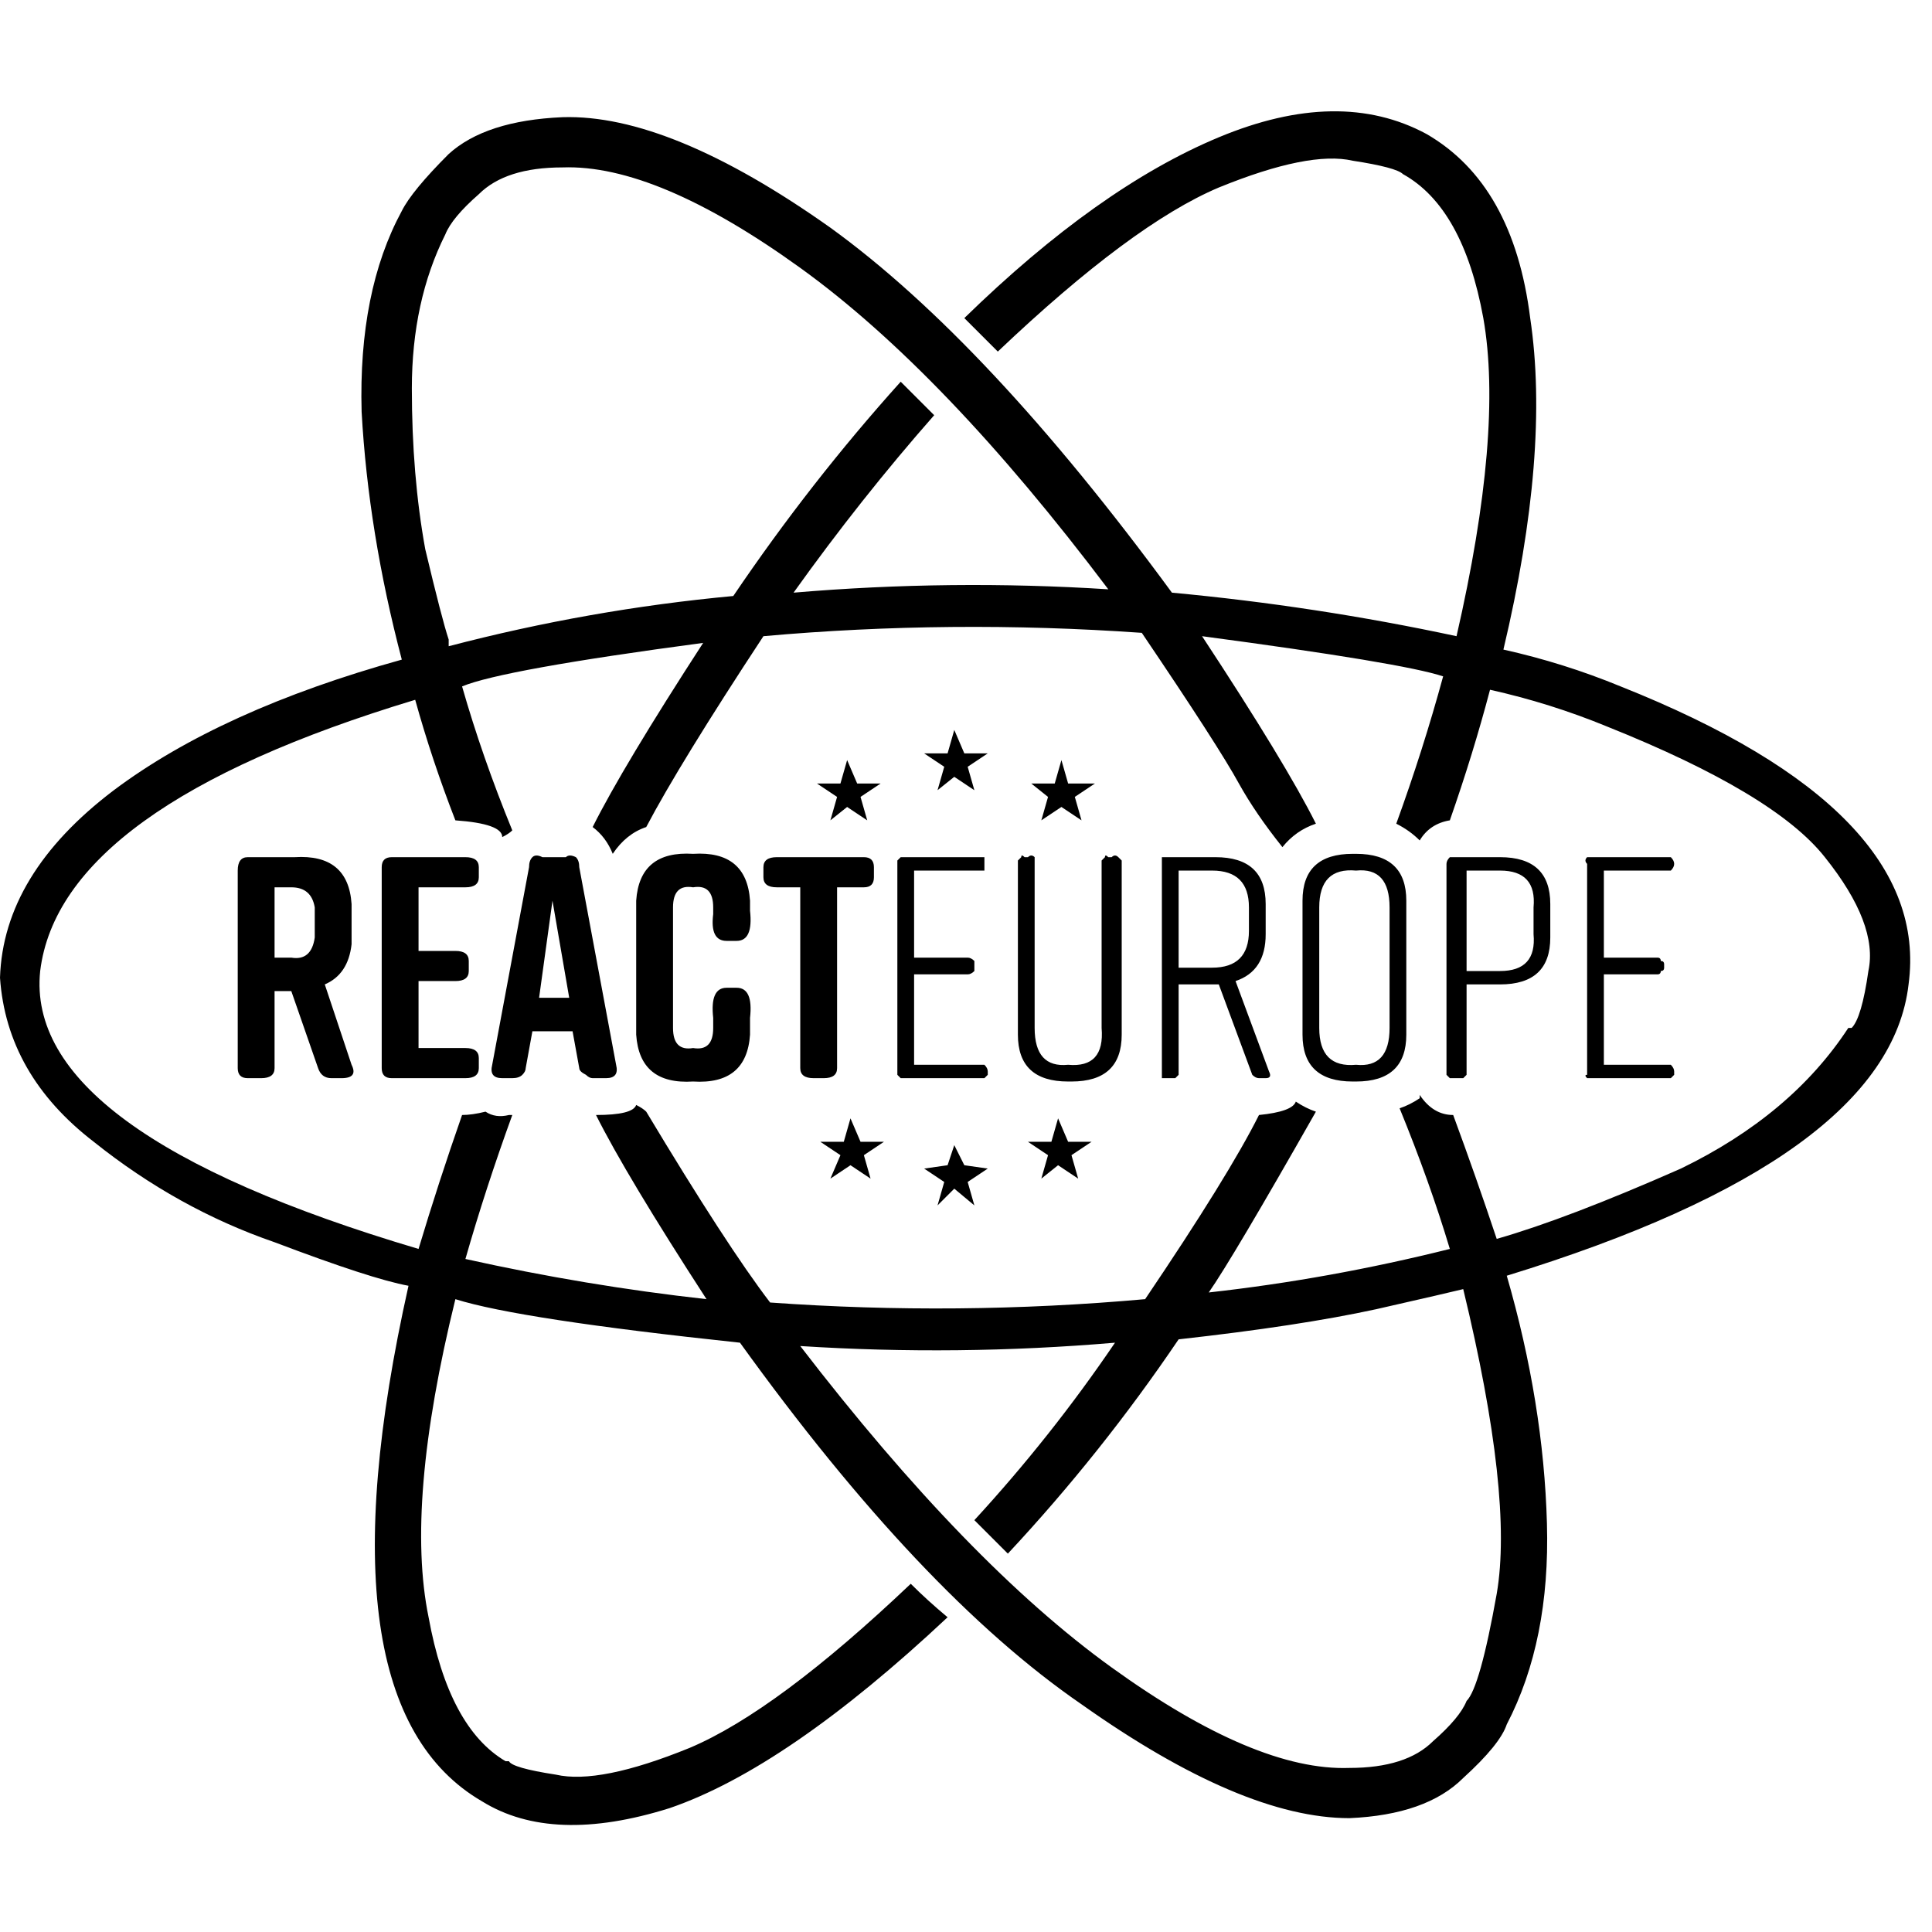 <svg xmlns="http://www.w3.org/2000/svg" viewBox="0 0 512 512">
  <path d="M 220.062 217.4 L 224.499 213.851 L 220.062 217.4 L 224.499 213.851 L 229.823 217.4 L 229.823 217.4 L 228.049 211.189 L 228.049 211.189 L 233.373 207.64 L 233.373 207.64 L 227.161 207.64 L 227.161 207.64 L 224.499 201.428 L 224.499 201.428 L 222.724 207.64 L 222.724 207.64 L 216.513 207.64 L 216.513 207.64 L 221.837 211.189 L 220.062 217.4 Z M 275.965 217.4 L 281.289 213.851 L 275.965 217.4 L 281.289 213.851 L 286.614 217.4 L 286.614 217.4 L 284.839 211.189 L 284.839 211.189 L 290.163 207.64 L 290.163 207.64 L 283.064 207.64 L 283.064 207.64 L 281.289 201.428 L 281.289 201.428 L 279.515 207.64 L 279.515 207.64 L 273.303 207.64 L 273.303 207.64 L 277.74 211.189 L 275.965 217.4 Z M 195.217 261.768 L 192.555 261.768 L 195.217 261.768 L 192.555 261.768 Q 188.118 261.768 189.005 269.754 Q 189.005 270.641 189.005 272.416 Q 189.005 278.627 183.681 277.74 Q 178.357 278.627 178.357 272.416 L 178.357 240.471 L 178.357 240.471 Q 178.357 234.26 183.681 235.147 Q 189.005 234.26 189.005 240.471 Q 189.005 241.359 189.005 242.246 Q 188.118 249.345 192.555 249.345 L 195.217 249.345 L 195.217 249.345 Q 199.653 249.345 198.766 241.359 Q 198.766 240.471 198.766 238.697 Q 197.879 225.386 183.681 226.274 L 183.681 226.274 L 183.681 226.274 Q 169.484 225.386 168.596 238.697 L 168.596 274.191 L 168.596 274.191 Q 169.484 287.501 183.681 286.614 L 183.681 286.614 L 183.681 286.614 Q 197.879 287.501 198.766 274.191 Q 198.766 271.529 198.766 269.754 Q 199.653 261.768 195.217 261.768 L 195.217 261.768 Z M 123.341 277.74 L 110.919 277.74 L 123.341 277.74 L 110.919 277.74 L 110.919 259.993 L 110.919 259.993 L 120.679 259.993 L 120.679 259.993 Q 124.229 259.993 124.229 257.331 L 124.229 254.669 L 124.229 254.669 Q 124.229 252.007 120.679 252.007 L 110.919 252.007 L 110.919 252.007 L 110.919 235.147 L 110.919 235.147 L 123.341 235.147 L 123.341 235.147 Q 126.891 235.147 126.891 232.485 L 126.891 229.823 L 126.891 229.823 Q 126.891 227.161 123.341 227.161 L 103.82 227.161 L 103.82 227.161 Q 101.158 227.161 101.158 229.823 L 101.158 283.064 L 101.158 283.064 Q 101.158 285.726 103.82 285.726 L 123.341 285.726 L 123.341 285.726 Q 126.891 285.726 126.891 283.064 L 126.891 280.402 L 126.891 280.402 Q 126.891 277.74 123.341 277.74 L 123.341 277.74 Z M 86.073 260.88 Q 92.284 258.218 93.172 250.232 L 93.172 239.584 L 93.172 239.584 Q 92.284 226.274 78.087 227.161 L 65.664 227.161 L 65.664 227.161 Q 63.002 227.161 63.002 230.711 L 63.002 283.064 L 63.002 283.064 Q 63.002 285.726 65.664 285.726 L 69.213 285.726 L 69.213 285.726 Q 72.763 285.726 72.763 283.064 L 72.763 262.655 L 72.763 262.655 L 77.199 262.655 L 77.199 262.655 L 84.298 283.064 L 84.298 283.064 Q 85.185 285.726 87.847 285.726 L 90.51 285.726 L 90.51 285.726 Q 94.946 285.726 93.172 282.177 L 86.073 260.88 Z M 83.411 248.458 Q 82.523 254.669 77.199 253.782 L 72.763 253.782 L 72.763 253.782 L 72.763 235.147 L 72.763 235.147 L 77.199 235.147 L 77.199 235.147 Q 82.523 235.147 83.411 240.471 L 83.411 248.458 Z M 153.511 229.823 Q 153.511 228.049 152.624 227.161 Q 150.849 226.274 149.962 227.161 L 143.75 227.161 L 143.75 227.161 Q 141.976 226.274 141.088 227.161 Q 140.201 228.049 140.201 229.823 L 130.44 282.177 L 130.44 282.177 Q 129.553 285.726 133.102 285.726 L 135.764 285.726 L 135.764 285.726 Q 137.539 285.726 138.426 284.839 Q 139.314 283.951 139.314 283.064 L 141.088 273.303 L 141.088 273.303 L 151.737 273.303 L 151.737 273.303 L 153.511 283.064 L 153.511 283.064 Q 153.511 283.951 155.286 284.839 Q 156.173 285.726 157.061 285.726 L 160.61 285.726 L 160.61 285.726 Q 164.159 285.726 163.272 282.177 L 153.511 229.823 Z M 142.863 264.43 L 146.412 238.697 L 142.863 264.43 L 146.412 238.697 L 150.849 264.43 L 142.863 264.43 Z M 221.837 283.064 L 221.837 235.147 L 221.837 283.064 L 221.837 235.147 L 228.936 235.147 L 228.936 235.147 Q 231.598 235.147 231.598 232.485 L 231.598 229.823 L 231.598 229.823 Q 231.598 227.161 228.936 227.161 L 205.865 227.161 L 205.865 227.161 Q 202.315 227.161 202.315 229.823 L 202.315 232.485 L 202.315 232.485 Q 202.315 235.147 205.865 235.147 L 212.076 235.147 L 212.076 235.147 L 212.076 283.064 L 212.076 283.064 Q 212.076 285.726 215.626 285.726 L 218.288 285.726 L 218.288 285.726 Q 221.837 285.726 221.837 283.064 L 221.837 283.064 Z M 441.899 282.177 L 425.04 282.177 L 441.899 282.177 L 425.04 282.177 L 425.04 258.218 L 425.04 258.218 L 439.237 258.218 L 439.237 258.218 Q 440.125 258.218 440.125 257.331 Q 441.012 257.331 441.012 256.444 L 441.012 255.556 L 441.012 255.556 Q 441.012 254.669 440.125 254.669 Q 440.125 253.782 439.237 253.782 L 425.04 253.782 L 425.04 253.782 L 425.04 230.711 L 425.04 230.711 L 441.899 230.711 L 441.899 230.711 Q 442.787 230.711 442.787 230.711 Q 443.674 229.823 443.674 228.936 L 443.674 228.936 L 443.674 228.936 Q 443.674 228.049 442.787 227.161 Q 442.787 227.161 441.899 227.161 L 422.378 227.161 L 422.378 227.161 Q 421.49 227.161 420.603 227.161 Q 419.716 228.049 420.603 228.936 L 420.603 284.839 L 420.603 284.839 Q 419.716 284.839 420.603 285.726 Q 421.49 285.726 422.378 285.726 L 441.899 285.726 L 441.899 285.726 Q 442.787 285.726 442.787 285.726 Q 443.674 284.839 443.674 284.839 L 443.674 283.951 L 443.674 283.951 Q 443.674 283.064 442.787 282.177 Q 442.787 282.177 441.899 282.177 L 441.899 282.177 Z M 359.376 226.274 L 358.489 226.274 L 359.376 226.274 L 358.489 226.274 Q 345.179 226.274 345.179 238.697 L 345.179 274.191 L 345.179 274.191 Q 345.179 286.614 358.489 286.614 L 359.376 286.614 L 359.376 286.614 Q 372.686 286.614 372.686 274.191 L 372.686 238.697 L 372.686 238.697 Q 372.686 226.274 359.376 226.274 L 359.376 226.274 Z M 368.25 272.416 Q 368.25 283.064 359.376 282.177 Q 349.615 283.064 349.615 272.416 L 349.615 240.471 L 349.615 240.471 Q 349.615 229.823 359.376 230.711 Q 368.25 229.823 368.25 240.471 L 368.25 272.416 Z M 327.432 259.993 Q 335.418 257.331 335.418 247.57 L 335.418 239.584 L 335.418 239.584 Q 335.418 227.161 322.107 227.161 L 309.685 227.161 L 309.685 227.161 Q 308.797 227.161 307.91 227.161 Q 307.91 228.049 307.91 228.936 L 307.91 284.839 L 307.91 284.839 Q 307.91 284.839 307.91 285.726 Q 308.797 285.726 309.685 285.726 L 310.572 285.726 L 310.572 285.726 Q 311.459 285.726 311.459 285.726 Q 312.347 284.839 312.347 284.839 L 312.347 260.88 L 312.347 260.88 L 322.995 260.88 L 322.995 260.88 L 331.868 284.839 L 331.868 284.839 Q 332.756 285.726 333.643 285.726 L 335.418 285.726 L 335.418 285.726 Q 337.192 285.726 336.305 283.951 L 327.432 259.993 Z M 321.22 256.444 L 312.347 256.444 L 321.22 256.444 L 312.347 256.444 L 312.347 230.711 L 312.347 230.711 L 321.22 230.711 L 321.22 230.711 Q 330.981 230.711 330.981 240.471 L 330.981 246.683 L 330.981 246.683 Q 330.981 256.444 321.22 256.444 L 321.22 256.444 Z M 397.532 227.161 L 385.109 227.161 L 397.532 227.161 L 385.109 227.161 Q 385.109 227.161 384.222 227.161 Q 383.334 228.049 383.334 228.936 L 383.334 284.839 L 383.334 284.839 Q 383.334 284.839 384.222 285.726 Q 385.109 285.726 385.109 285.726 L 386.884 285.726 L 386.884 285.726 Q 386.884 285.726 387.771 285.726 Q 388.659 284.839 388.659 284.839 L 388.659 260.88 L 388.659 260.88 L 397.532 260.88 L 397.532 260.88 Q 410.842 260.88 410.842 248.458 L 410.842 239.584 L 410.842 239.584 Q 410.842 227.161 397.532 227.161 L 397.532 227.161 Z M 406.406 247.57 Q 407.293 257.331 397.532 257.331 L 388.659 257.331 L 388.659 257.331 L 388.659 230.711 L 388.659 230.711 L 397.532 230.711 L 397.532 230.711 Q 407.293 230.711 406.406 240.471 L 406.406 247.57 Z M 228.049 302.586 L 225.386 296.374 L 228.049 302.586 L 225.386 296.374 L 223.612 302.586 L 223.612 302.586 L 217.4 302.586 L 217.4 302.586 L 222.724 306.135 L 222.724 306.135 L 220.062 312.347 L 220.062 312.347 L 225.386 308.797 L 225.386 308.797 L 230.711 312.347 L 230.711 312.347 L 228.936 306.135 L 228.936 306.135 L 234.26 302.586 L 228.049 302.586 Z M 429.477 181.906 Q 414.392 175.695 398.419 172.146 Q 410.842 119.792 405.518 84.298 Q 401.081 48.804 378.01 35.494 Q 354.939 23.071 322.995 36.381 Q 291.05 49.692 255.556 84.298 Q 259.993 88.735 264.43 93.172 Q 299.924 59.452 322.995 49.692 Q 346.953 39.931 358.489 42.593 Q 370.024 44.367 371.799 46.142 Q 371.799 46.142 371.799 46.142 Q 387.771 55.016 393.095 84.298 Q 398.419 114.468 385.997 168.596 Q 348.728 160.61 310.572 157.061 Q 261.768 90.51 220.062 60.34 Q 177.47 30.17 149.075 31.057 Q 128.666 31.945 118.905 40.818 Q 109.144 50.579 106.482 55.903 Q 94.946 77.199 95.834 109.144 Q 97.608 141.088 106.482 174.808 Q 58.565 188.118 30.17 209.414 Q 0.887 231.598 0 259.106 Q 1.775 284.839 24.846 302.586 Q 47.029 320.333 72.763 329.206 Q 98.496 338.967 108.256 340.742 Q 83.411 451.66 127.778 477.393 Q 146.412 488.929 177.47 479.168 Q 208.527 468.52 251.12 428.589 Q 245.795 424.153 241.359 419.716 Q 205.865 453.435 182.794 463.196 Q 158.835 472.957 147.3 470.295 Q 135.764 468.52 134.877 466.745 Q 134.877 466.745 133.99 466.745 Q 118.905 457.872 113.581 428.589 Q 107.369 398.419 120.679 344.291 Q 137.539 349.615 196.104 355.827 Q 244.021 422.378 286.614 451.66 Q 329.206 481.83 357.601 481.83 Q 378.01 480.943 387.771 471.182 Q 397.532 462.308 399.307 456.984 Q 410.842 434.801 409.955 403.744 Q 409.068 371.799 399.307 338.08 Q 500.464 307.023 505.789 260.88 Q 512 214.738 429.477 181.906 L 429.477 181.906 Z M 118.017 62.114 Q 119.792 57.678 126.891 51.466 L 126.891 51.466 L 126.891 51.466 Q 133.99 44.367 149.075 44.367 Q 173.92 43.48 212.076 70.988 Q 250.232 98.496 293.712 156.173 Q 252.007 153.511 210.302 157.061 Q 228.049 132.215 247.57 110.031 Q 243.133 105.594 238.697 101.158 Q 214.738 127.778 194.329 157.948 Q 156.173 161.497 118.905 171.258 Q 118.905 171.258 118.905 169.484 Q 117.13 164.159 112.693 145.525 Q 109.144 126.003 109.144 102.932 Q 109.144 79.861 118.017 62.114 L 118.017 62.114 Z M 388.659 450.773 Q 386.884 455.21 379.785 461.421 L 379.785 461.421 L 379.785 461.421 Q 372.686 468.52 357.601 468.52 Q 332.756 469.407 294.6 441.899 Q 256.444 414.392 212.076 356.714 Q 253.782 359.376 295.487 355.827 Q 278.627 380.672 258.218 402.856 Q 262.655 407.293 267.092 411.73 Q 291.938 385.109 312.347 354.939 Q 344.291 351.39 364.7 346.953 Q 384.222 342.516 387.771 341.629 Q 401.081 396.645 396.645 422.378 Q 392.208 447.224 388.659 450.773 Q 388.659 450.773 388.659 450.773 L 388.659 450.773 Z M 396.645 328.319 Q 391.321 312.347 385.109 295.487 Q 379.785 295.487 376.236 290.163 L 376.236 291.05 L 376.236 291.05 Q 373.574 292.825 370.912 293.712 Q 378.898 313.234 384.222 330.981 Q 352.277 338.967 320.333 342.516 Q 326.544 333.643 348.728 294.6 Q 346.066 293.712 343.404 291.938 Q 343.404 291.938 343.404 291.938 Q 342.516 294.6 333.643 295.487 Q 325.657 311.459 303.473 344.291 Q 253.782 348.728 204.09 345.179 Q 192.555 330.094 171.258 294.6 Q 170.371 293.712 168.596 292.825 Q 167.709 295.487 157.948 295.487 Q 165.934 311.459 187.231 344.291 Q 155.286 340.742 123.341 333.643 Q 128.666 315.009 135.764 295.487 Q 135.764 295.487 134.877 295.487 Q 131.328 296.374 128.666 294.6 Q 125.116 295.487 122.454 295.487 Q 116.243 313.234 110.919 330.981 Q 6.211 299.924 10.648 257.331 Q 15.972 213.851 110.031 185.456 Q 114.468 201.428 120.679 217.4 Q 133.102 218.288 133.102 221.837 Q 133.102 221.837 133.102 221.837 Q 134.877 220.95 135.764 220.062 Q 127.778 200.541 122.454 181.906 Q 122.454 181.906 122.454 181.906 Q 133.102 177.47 186.343 170.371 Q 165.047 203.203 157.061 219.175 Q 160.61 221.837 162.385 226.274 Q 165.934 220.95 171.258 219.175 Q 180.132 202.315 202.315 168.596 Q 252.007 164.159 302.586 167.709 Q 322.995 197.879 328.319 207.64 Q 332.756 215.626 339.854 224.499 Q 343.404 220.062 348.728 218.288 Q 340.742 202.315 318.558 168.596 Q 371.799 175.695 382.447 179.244 Q 382.447 179.244 382.447 179.244 Q 377.123 198.766 370.024 218.288 Q 373.574 220.062 376.236 222.724 L 376.236 222.724 L 376.236 222.724 Q 378.898 218.288 384.222 217.4 Q 390.433 199.653 394.87 182.794 Q 410.842 186.343 425.927 192.555 Q 470.295 210.302 483.605 227.161 Q 497.802 244.908 495.14 257.331 Q 493.366 269.754 490.704 272.416 Q 490.704 272.416 489.816 272.416 Q 474.731 295.487 445.449 309.685 Q 415.279 322.995 396.645 328.319 L 396.645 328.319 Z M 294.6 227.161 L 293.712 227.161 L 294.6 227.161 L 293.712 227.161 Q 292.825 226.274 292.825 227.161 Q 291.938 228.049 291.938 228.049 L 291.938 272.416 L 291.938 272.416 Q 292.825 283.064 283.064 282.177 Q 274.191 283.064 274.191 272.416 L 274.191 228.049 L 274.191 228.049 Q 274.191 228.049 274.191 227.161 Q 273.303 226.274 272.416 227.161 L 271.529 227.161 L 271.529 227.161 Q 270.641 226.274 270.641 227.161 Q 269.754 228.049 269.754 228.049 L 269.754 274.191 L 269.754 274.191 Q 269.754 286.614 283.064 286.614 L 283.951 286.614 L 283.951 286.614 Q 297.262 286.614 297.262 274.191 L 297.262 228.049 L 297.262 228.049 Q 297.262 228.049 296.374 227.161 Q 295.487 226.274 294.6 227.161 L 294.6 227.161 Z M 283.064 302.586 L 280.402 296.374 L 283.064 302.586 L 280.402 296.374 L 278.627 302.586 L 278.627 302.586 L 272.416 302.586 L 272.416 302.586 L 277.74 306.135 L 277.74 306.135 L 275.965 312.347 L 275.965 312.347 L 280.402 308.797 L 280.402 308.797 L 285.726 312.347 L 285.726 312.347 L 283.951 306.135 L 283.951 306.135 L 289.276 302.586 L 283.064 302.586 Z M 255.556 308.797 L 252.894 303.473 L 255.556 308.797 L 252.894 303.473 L 251.12 308.797 L 251.12 308.797 L 244.908 309.685 L 244.908 309.685 L 250.232 313.234 L 250.232 313.234 L 248.458 319.445 L 248.458 319.445 L 252.894 315.009 L 252.894 315.009 L 258.218 319.445 L 258.218 319.445 L 256.444 313.234 L 256.444 313.234 L 261.768 309.685 L 255.556 308.797 Z M 259.993 282.177 L 242.246 282.177 L 259.993 282.177 L 242.246 282.177 L 242.246 258.218 L 242.246 258.218 L 256.444 258.218 L 256.444 258.218 Q 257.331 258.218 258.218 257.331 Q 258.218 257.331 258.218 256.444 L 258.218 255.556 L 258.218 255.556 Q 258.218 254.669 258.218 254.669 Q 257.331 253.782 256.444 253.782 L 242.246 253.782 L 242.246 253.782 L 242.246 230.711 L 242.246 230.711 L 259.106 230.711 L 259.106 230.711 Q 259.993 230.711 260.88 230.711 Q 260.88 229.823 260.88 228.936 L 260.88 228.049 L 260.88 228.049 Q 260.88 228.049 260.88 227.161 Q 259.993 227.161 259.106 227.161 L 239.584 227.161 L 239.584 227.161 Q 238.697 227.161 238.697 227.161 Q 237.809 228.049 237.809 228.049 L 237.809 284.839 L 237.809 284.839 Q 237.809 284.839 238.697 285.726 Q 238.697 285.726 239.584 285.726 L 259.993 285.726 L 259.993 285.726 Q 260.88 285.726 260.88 285.726 Q 261.768 284.839 261.768 284.839 L 261.768 283.951 L 261.768 283.951 Q 261.768 283.064 260.88 282.177 Q 260.88 282.177 259.993 282.177 L 259.993 282.177 Z M 252.894 193.442 L 251.12 199.653 L 252.894 193.442 L 251.12 199.653 L 244.908 199.653 L 244.908 199.653 L 250.232 203.203 L 250.232 203.203 L 248.458 209.414 L 248.458 209.414 L 252.894 205.865 L 252.894 205.865 L 258.218 209.414 L 258.218 209.414 L 256.444 203.203 L 256.444 203.203 L 261.768 199.653 L 261.768 199.653 L 255.556 199.653 L 252.894 193.442 Z" />
</svg>